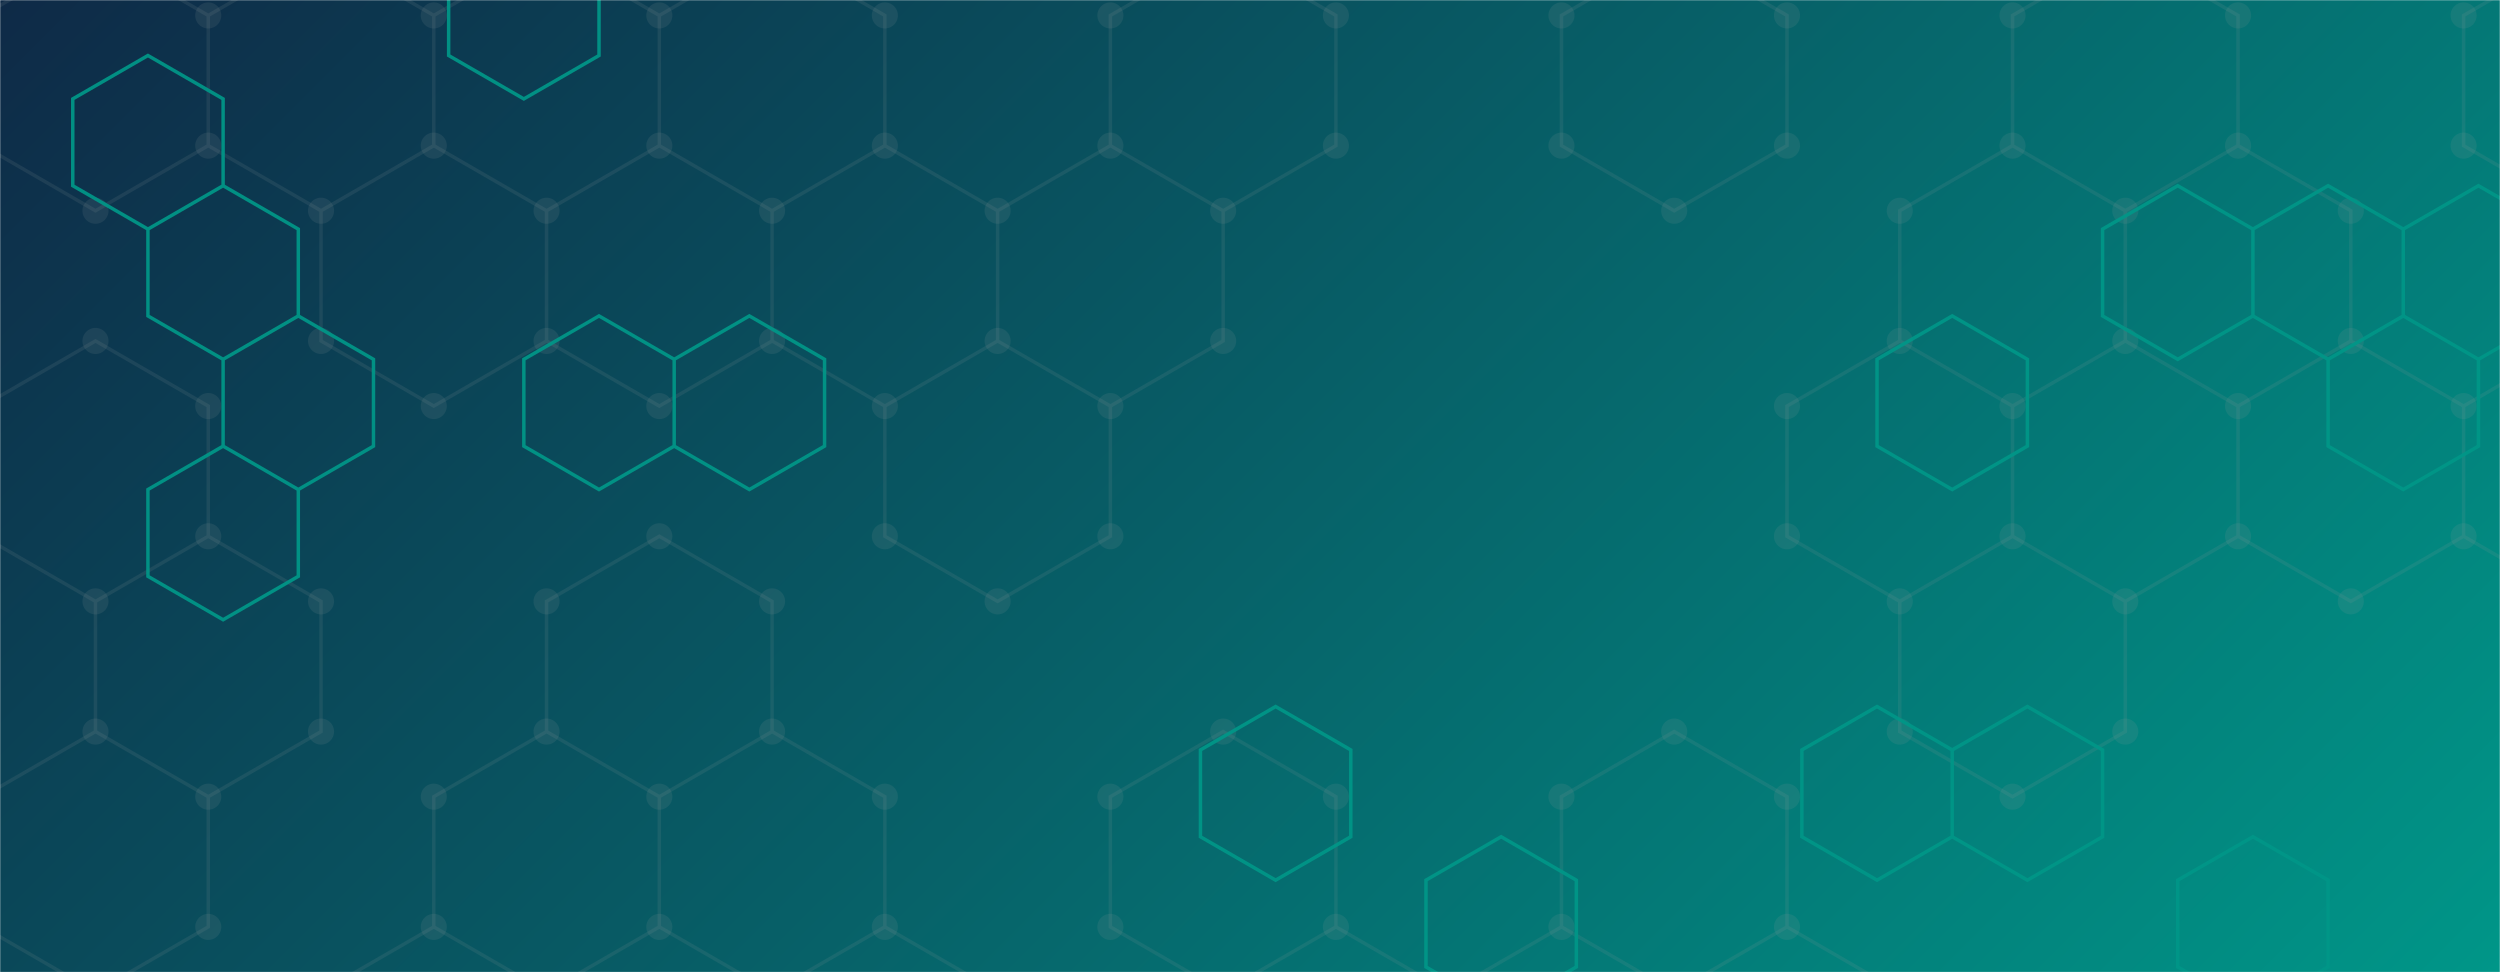 <svg xmlns="http://www.w3.org/2000/svg" version="1.1" xmlns:xlink="http://www.w3.org/1999/xlink" xmlns:svgjs="http://svgjs.com/svgjs" width="1440" height="560" preserveAspectRatio="none" viewBox="0 0 1440 560"><g mask="url(&quot;#SvgjsMask1082&quot;)" fill="none"><rect width="1440" height="560" x="0" y="0" fill="url(#SvgjsLinearGradient1083)"></rect><path d="M55 -28.61L119.95 8.89L119.95 83.89L55 121.39L-9.95 83.89L-9.95 8.89zM55 196.39L119.95 233.89L119.95 308.89L55 346.39L-9.95 308.89L-9.95 233.89zM119.95 308.89L184.91 346.39L184.91 421.39L119.95 458.89L55 421.39L55 346.39zM55 421.39L119.95 458.89L119.95 533.89L55 571.39L-9.95 533.89L-9.95 458.89zM184.91 -28.61L249.86 8.89L249.86 83.89L184.91 121.39L119.95 83.89L119.95 8.89zM249.86 83.89L314.81 121.39L314.81 196.39L249.86 233.89L184.91 196.39L184.91 121.39zM249.86 533.89L314.81 571.39L314.81 646.39L249.86 683.89L184.91 646.39L184.91 571.39zM314.81 -28.61L379.77 8.89L379.77 83.89L314.81 121.39L249.86 83.89L249.86 8.89zM379.77 83.89L444.72 121.39L444.72 196.39L379.77 233.89L314.81 196.39L314.81 121.39zM379.77 308.89L444.72 346.39L444.72 421.39L379.77 458.89L314.81 421.39L314.81 346.39zM314.81 421.39L379.77 458.89L379.77 533.89L314.81 571.39L249.86 533.89L249.86 458.89zM444.72 -28.61L509.68 8.89L509.68 83.89L444.72 121.39L379.77 83.89L379.77 8.89zM509.68 83.89L574.63 121.39L574.63 196.39L509.68 233.89L444.72 196.39L444.72 121.39zM444.72 421.39L509.68 458.89L509.68 533.89L444.72 571.39L379.77 533.89L379.77 458.89zM509.68 533.89L574.63 571.39L574.63 646.39L509.68 683.89L444.72 646.39L444.72 571.39zM639.58 83.89L704.54 121.39L704.54 196.39L639.58 233.89L574.63 196.39L574.63 121.39zM574.63 196.39L639.58 233.89L639.58 308.89L574.63 346.39L509.68 308.89L509.68 233.89zM704.54 -28.61L769.49 8.89L769.49 83.89L704.54 121.39L639.58 83.89L639.58 8.89zM704.54 421.39L769.49 458.89L769.49 533.89L704.54 571.39L639.58 533.89L639.58 458.89zM769.49 533.89L834.45 571.39L834.45 646.39L769.49 683.89L704.54 646.39L704.54 571.39zM899.4 533.89L964.35 571.39L964.35 646.39L899.4 683.89L834.44 646.39L834.44 571.39zM964.35 -28.61L1029.31 8.89L1029.31 83.89L964.35 121.39L899.4 83.89L899.4 8.89zM964.35 421.39L1029.31 458.89L1029.31 533.89L964.35 571.39L899.4 533.89L899.4 458.89zM1029.31 533.89L1094.26 571.39L1094.26 646.39L1029.31 683.89L964.35 646.39L964.35 571.39zM1159.21 83.89L1224.17 121.39L1224.17 196.39L1159.21 233.89L1094.26 196.39L1094.26 121.39zM1094.26 196.39L1159.21 233.89L1159.21 308.89L1094.26 346.39L1029.31 308.89L1029.31 233.89zM1159.21 308.89L1224.17 346.39L1224.17 421.39L1159.21 458.89L1094.26 421.39L1094.26 346.39zM1224.17 -28.61L1289.12 8.89L1289.12 83.89L1224.17 121.39L1159.21 83.89L1159.21 8.89zM1289.12 83.89L1354.07 121.39L1354.07 196.39L1289.12 233.89L1224.17 196.39L1224.17 121.39zM1224.17 196.39L1289.12 233.89L1289.12 308.89L1224.17 346.39L1159.21 308.89L1159.21 233.89zM1354.08 196.39L1419.03 233.89L1419.03 308.89L1354.08 346.39L1289.12 308.89L1289.12 233.89zM1483.98 -28.61L1548.94 8.89L1548.94 83.89L1483.98 121.39L1419.03 83.89L1419.03 8.89zM1483.98 196.39L1548.94 233.89L1548.94 308.89L1483.98 346.39L1419.03 308.89L1419.03 233.89z" stroke="rgba(153, 154, 154, 0.13)" stroke-width="2"></path><path d="M47.5 -28.61 a7.5 7.5 0 1 0 15 0 a7.5 7.5 0 1 0 -15 0zM112.45 8.89 a7.5 7.5 0 1 0 15 0 a7.5 7.5 0 1 0 -15 0zM112.45 83.89 a7.5 7.5 0 1 0 15 0 a7.5 7.5 0 1 0 -15 0zM47.5 121.39 a7.5 7.5 0 1 0 15 0 a7.5 7.5 0 1 0 -15 0zM-17.45 83.89 a7.5 7.5 0 1 0 15 0 a7.5 7.5 0 1 0 -15 0zM-17.45 8.89 a7.5 7.5 0 1 0 15 0 a7.5 7.5 0 1 0 -15 0zM47.5 196.39 a7.5 7.5 0 1 0 15 0 a7.5 7.5 0 1 0 -15 0zM112.45 233.89 a7.5 7.5 0 1 0 15 0 a7.5 7.5 0 1 0 -15 0zM112.45 308.89 a7.5 7.5 0 1 0 15 0 a7.5 7.5 0 1 0 -15 0zM47.5 346.39 a7.5 7.5 0 1 0 15 0 a7.5 7.5 0 1 0 -15 0zM-17.45 308.89 a7.5 7.5 0 1 0 15 0 a7.5 7.5 0 1 0 -15 0zM-17.45 233.89 a7.5 7.5 0 1 0 15 0 a7.5 7.5 0 1 0 -15 0zM177.41 346.39 a7.5 7.5 0 1 0 15 0 a7.5 7.5 0 1 0 -15 0zM177.41 421.39 a7.5 7.5 0 1 0 15 0 a7.5 7.5 0 1 0 -15 0zM112.45 458.89 a7.5 7.5 0 1 0 15 0 a7.5 7.5 0 1 0 -15 0zM47.5 421.39 a7.5 7.5 0 1 0 15 0 a7.5 7.5 0 1 0 -15 0zM112.45 533.89 a7.5 7.5 0 1 0 15 0 a7.5 7.5 0 1 0 -15 0zM47.5 571.39 a7.5 7.5 0 1 0 15 0 a7.5 7.5 0 1 0 -15 0zM-17.45 533.89 a7.5 7.5 0 1 0 15 0 a7.5 7.5 0 1 0 -15 0zM-17.45 458.89 a7.5 7.5 0 1 0 15 0 a7.5 7.5 0 1 0 -15 0zM177.41 -28.61 a7.5 7.5 0 1 0 15 0 a7.5 7.5 0 1 0 -15 0zM242.36 8.89 a7.5 7.5 0 1 0 15 0 a7.5 7.5 0 1 0 -15 0zM242.36 83.89 a7.5 7.5 0 1 0 15 0 a7.5 7.5 0 1 0 -15 0zM177.41 121.39 a7.5 7.5 0 1 0 15 0 a7.5 7.5 0 1 0 -15 0zM307.31 121.39 a7.5 7.5 0 1 0 15 0 a7.5 7.5 0 1 0 -15 0zM307.31 196.39 a7.5 7.5 0 1 0 15 0 a7.5 7.5 0 1 0 -15 0zM242.36 233.89 a7.5 7.5 0 1 0 15 0 a7.5 7.5 0 1 0 -15 0zM177.41 196.39 a7.5 7.5 0 1 0 15 0 a7.5 7.5 0 1 0 -15 0zM242.36 533.89 a7.5 7.5 0 1 0 15 0 a7.5 7.5 0 1 0 -15 0zM307.31 571.39 a7.5 7.5 0 1 0 15 0 a7.5 7.5 0 1 0 -15 0zM307.31 646.39 a7.5 7.5 0 1 0 15 0 a7.5 7.5 0 1 0 -15 0zM242.36 683.89 a7.5 7.5 0 1 0 15 0 a7.5 7.5 0 1 0 -15 0zM177.41 646.39 a7.5 7.5 0 1 0 15 0 a7.5 7.5 0 1 0 -15 0zM177.41 571.39 a7.5 7.5 0 1 0 15 0 a7.5 7.5 0 1 0 -15 0zM307.31 -28.61 a7.5 7.5 0 1 0 15 0 a7.5 7.5 0 1 0 -15 0zM372.27 8.89 a7.5 7.5 0 1 0 15 0 a7.5 7.5 0 1 0 -15 0zM372.27 83.89 a7.5 7.5 0 1 0 15 0 a7.5 7.5 0 1 0 -15 0zM437.22 121.39 a7.5 7.5 0 1 0 15 0 a7.5 7.5 0 1 0 -15 0zM437.22 196.39 a7.5 7.5 0 1 0 15 0 a7.5 7.5 0 1 0 -15 0zM372.27 233.89 a7.5 7.5 0 1 0 15 0 a7.5 7.5 0 1 0 -15 0zM372.27 308.89 a7.5 7.5 0 1 0 15 0 a7.5 7.5 0 1 0 -15 0zM437.22 346.39 a7.5 7.5 0 1 0 15 0 a7.5 7.5 0 1 0 -15 0zM437.22 421.39 a7.5 7.5 0 1 0 15 0 a7.5 7.5 0 1 0 -15 0zM372.27 458.89 a7.5 7.5 0 1 0 15 0 a7.5 7.5 0 1 0 -15 0zM307.31 421.39 a7.5 7.5 0 1 0 15 0 a7.5 7.5 0 1 0 -15 0zM307.31 346.39 a7.5 7.5 0 1 0 15 0 a7.5 7.5 0 1 0 -15 0zM372.27 533.89 a7.5 7.5 0 1 0 15 0 a7.5 7.5 0 1 0 -15 0zM242.36 458.89 a7.5 7.5 0 1 0 15 0 a7.5 7.5 0 1 0 -15 0zM437.22 -28.61 a7.5 7.5 0 1 0 15 0 a7.5 7.5 0 1 0 -15 0zM502.18 8.89 a7.5 7.5 0 1 0 15 0 a7.5 7.5 0 1 0 -15 0zM502.18 83.89 a7.5 7.5 0 1 0 15 0 a7.5 7.5 0 1 0 -15 0zM567.13 121.39 a7.5 7.5 0 1 0 15 0 a7.5 7.5 0 1 0 -15 0zM567.13 196.39 a7.5 7.5 0 1 0 15 0 a7.5 7.5 0 1 0 -15 0zM502.18 233.89 a7.5 7.5 0 1 0 15 0 a7.5 7.5 0 1 0 -15 0zM502.18 458.89 a7.5 7.5 0 1 0 15 0 a7.5 7.5 0 1 0 -15 0zM502.18 533.89 a7.5 7.5 0 1 0 15 0 a7.5 7.5 0 1 0 -15 0zM437.22 571.39 a7.5 7.5 0 1 0 15 0 a7.5 7.5 0 1 0 -15 0zM567.13 571.39 a7.5 7.5 0 1 0 15 0 a7.5 7.5 0 1 0 -15 0zM567.13 646.39 a7.5 7.5 0 1 0 15 0 a7.5 7.5 0 1 0 -15 0zM502.18 683.89 a7.5 7.5 0 1 0 15 0 a7.5 7.5 0 1 0 -15 0zM437.22 646.39 a7.5 7.5 0 1 0 15 0 a7.5 7.5 0 1 0 -15 0zM632.08 83.89 a7.5 7.5 0 1 0 15 0 a7.5 7.5 0 1 0 -15 0zM697.04 121.39 a7.5 7.5 0 1 0 15 0 a7.5 7.5 0 1 0 -15 0zM697.04 196.39 a7.5 7.5 0 1 0 15 0 a7.5 7.5 0 1 0 -15 0zM632.08 233.89 a7.5 7.5 0 1 0 15 0 a7.5 7.5 0 1 0 -15 0zM632.08 308.89 a7.5 7.5 0 1 0 15 0 a7.5 7.5 0 1 0 -15 0zM567.13 346.39 a7.5 7.5 0 1 0 15 0 a7.5 7.5 0 1 0 -15 0zM502.18 308.89 a7.5 7.5 0 1 0 15 0 a7.5 7.5 0 1 0 -15 0zM697.04 -28.61 a7.5 7.5 0 1 0 15 0 a7.5 7.5 0 1 0 -15 0zM761.99 8.89 a7.5 7.5 0 1 0 15 0 a7.5 7.5 0 1 0 -15 0zM761.99 83.89 a7.5 7.5 0 1 0 15 0 a7.5 7.5 0 1 0 -15 0zM632.08 8.89 a7.5 7.5 0 1 0 15 0 a7.5 7.5 0 1 0 -15 0zM697.04 421.39 a7.5 7.5 0 1 0 15 0 a7.5 7.5 0 1 0 -15 0zM761.99 458.89 a7.5 7.5 0 1 0 15 0 a7.5 7.5 0 1 0 -15 0zM761.99 533.89 a7.5 7.5 0 1 0 15 0 a7.5 7.5 0 1 0 -15 0zM697.04 571.39 a7.5 7.5 0 1 0 15 0 a7.5 7.5 0 1 0 -15 0zM632.08 533.89 a7.5 7.5 0 1 0 15 0 a7.5 7.5 0 1 0 -15 0zM632.08 458.89 a7.5 7.5 0 1 0 15 0 a7.5 7.5 0 1 0 -15 0zM826.95 571.39 a7.5 7.5 0 1 0 15 0 a7.5 7.5 0 1 0 -15 0zM826.95 646.39 a7.5 7.5 0 1 0 15 0 a7.5 7.5 0 1 0 -15 0zM761.99 683.89 a7.5 7.5 0 1 0 15 0 a7.5 7.5 0 1 0 -15 0zM697.04 646.39 a7.5 7.5 0 1 0 15 0 a7.5 7.5 0 1 0 -15 0zM891.9 533.89 a7.5 7.5 0 1 0 15 0 a7.5 7.5 0 1 0 -15 0zM956.85 571.39 a7.5 7.5 0 1 0 15 0 a7.5 7.5 0 1 0 -15 0zM956.85 646.39 a7.5 7.5 0 1 0 15 0 a7.5 7.5 0 1 0 -15 0zM891.9 683.89 a7.5 7.5 0 1 0 15 0 a7.5 7.5 0 1 0 -15 0zM826.94 646.39 a7.5 7.5 0 1 0 15 0 a7.5 7.5 0 1 0 -15 0zM826.94 571.39 a7.5 7.5 0 1 0 15 0 a7.5 7.5 0 1 0 -15 0zM956.85 -28.61 a7.5 7.5 0 1 0 15 0 a7.5 7.5 0 1 0 -15 0zM1021.81 8.89 a7.5 7.5 0 1 0 15 0 a7.5 7.5 0 1 0 -15 0zM1021.81 83.89 a7.5 7.5 0 1 0 15 0 a7.5 7.5 0 1 0 -15 0zM956.85 121.39 a7.5 7.5 0 1 0 15 0 a7.5 7.5 0 1 0 -15 0zM891.9 83.89 a7.5 7.5 0 1 0 15 0 a7.5 7.5 0 1 0 -15 0zM891.9 8.89 a7.5 7.5 0 1 0 15 0 a7.5 7.5 0 1 0 -15 0zM956.85 421.39 a7.5 7.5 0 1 0 15 0 a7.5 7.5 0 1 0 -15 0zM1021.81 458.89 a7.5 7.5 0 1 0 15 0 a7.5 7.5 0 1 0 -15 0zM1021.81 533.89 a7.5 7.5 0 1 0 15 0 a7.5 7.5 0 1 0 -15 0zM891.9 458.89 a7.5 7.5 0 1 0 15 0 a7.5 7.5 0 1 0 -15 0zM1086.76 571.39 a7.5 7.5 0 1 0 15 0 a7.5 7.5 0 1 0 -15 0zM1086.76 646.39 a7.5 7.5 0 1 0 15 0 a7.5 7.5 0 1 0 -15 0zM1021.81 683.89 a7.5 7.5 0 1 0 15 0 a7.5 7.5 0 1 0 -15 0zM1151.71 83.89 a7.5 7.5 0 1 0 15 0 a7.5 7.5 0 1 0 -15 0zM1216.67 121.39 a7.5 7.5 0 1 0 15 0 a7.5 7.5 0 1 0 -15 0zM1216.67 196.39 a7.5 7.5 0 1 0 15 0 a7.5 7.5 0 1 0 -15 0zM1151.71 233.89 a7.5 7.5 0 1 0 15 0 a7.5 7.5 0 1 0 -15 0zM1086.76 196.39 a7.5 7.5 0 1 0 15 0 a7.5 7.5 0 1 0 -15 0zM1086.76 121.39 a7.5 7.5 0 1 0 15 0 a7.5 7.5 0 1 0 -15 0zM1151.71 308.89 a7.5 7.5 0 1 0 15 0 a7.5 7.5 0 1 0 -15 0zM1086.76 346.39 a7.5 7.5 0 1 0 15 0 a7.5 7.5 0 1 0 -15 0zM1021.81 308.89 a7.5 7.5 0 1 0 15 0 a7.5 7.5 0 1 0 -15 0zM1021.81 233.89 a7.5 7.5 0 1 0 15 0 a7.5 7.5 0 1 0 -15 0zM1216.67 346.39 a7.5 7.5 0 1 0 15 0 a7.5 7.5 0 1 0 -15 0zM1216.67 421.39 a7.5 7.5 0 1 0 15 0 a7.5 7.5 0 1 0 -15 0zM1151.71 458.89 a7.5 7.5 0 1 0 15 0 a7.5 7.5 0 1 0 -15 0zM1086.76 421.39 a7.5 7.5 0 1 0 15 0 a7.5 7.5 0 1 0 -15 0zM1216.67 -28.61 a7.5 7.5 0 1 0 15 0 a7.5 7.5 0 1 0 -15 0zM1281.62 8.89 a7.5 7.5 0 1 0 15 0 a7.5 7.5 0 1 0 -15 0zM1281.62 83.89 a7.5 7.5 0 1 0 15 0 a7.5 7.5 0 1 0 -15 0zM1151.71 8.89 a7.5 7.5 0 1 0 15 0 a7.5 7.5 0 1 0 -15 0zM1346.57 121.39 a7.5 7.5 0 1 0 15 0 a7.5 7.5 0 1 0 -15 0zM1346.57 196.39 a7.5 7.5 0 1 0 15 0 a7.5 7.5 0 1 0 -15 0zM1281.62 233.89 a7.5 7.5 0 1 0 15 0 a7.5 7.5 0 1 0 -15 0zM1281.62 308.89 a7.5 7.5 0 1 0 15 0 a7.5 7.5 0 1 0 -15 0zM1346.58 196.39 a7.5 7.5 0 1 0 15 0 a7.5 7.5 0 1 0 -15 0zM1411.53 233.89 a7.5 7.5 0 1 0 15 0 a7.5 7.5 0 1 0 -15 0zM1411.53 308.89 a7.5 7.5 0 1 0 15 0 a7.5 7.5 0 1 0 -15 0zM1346.58 346.39 a7.5 7.5 0 1 0 15 0 a7.5 7.5 0 1 0 -15 0zM1476.48 -28.61 a7.5 7.5 0 1 0 15 0 a7.5 7.5 0 1 0 -15 0zM1541.44 8.89 a7.5 7.5 0 1 0 15 0 a7.5 7.5 0 1 0 -15 0zM1541.44 83.89 a7.5 7.5 0 1 0 15 0 a7.5 7.5 0 1 0 -15 0zM1476.48 121.39 a7.5 7.5 0 1 0 15 0 a7.5 7.5 0 1 0 -15 0zM1411.53 83.89 a7.5 7.5 0 1 0 15 0 a7.5 7.5 0 1 0 -15 0zM1411.53 8.89 a7.5 7.5 0 1 0 15 0 a7.5 7.5 0 1 0 -15 0zM1476.48 196.39 a7.5 7.5 0 1 0 15 0 a7.5 7.5 0 1 0 -15 0zM1541.44 233.89 a7.5 7.5 0 1 0 15 0 a7.5 7.5 0 1 0 -15 0zM1541.44 308.89 a7.5 7.5 0 1 0 15 0 a7.5 7.5 0 1 0 -15 0zM1476.48 346.39 a7.5 7.5 0 1 0 15 0 a7.5 7.5 0 1 0 -15 0z" fill="rgba(153, 154, 154, 0.13)"></path><path d="M85.21 31.97L128.51 56.97L128.51 106.97L85.21 131.97L41.91 106.97L41.91 56.97zM128.51 106.97L171.82 131.97L171.82 181.97L128.51 206.97L85.21 181.97L85.21 131.97zM171.82 181.97L215.12 206.97L215.12 256.97L171.82 281.97L128.51 256.97L128.51 206.97zM128.51 256.97L171.82 281.97L171.82 331.97L128.51 356.97L85.21 331.97L85.21 281.97zM301.73 -43.03L345.03 -18.03L345.03 31.97L301.73 56.97L258.42 31.97L258.42 -18.03zM345.03 181.97L388.33 206.97L388.33 256.97L345.03 281.97L301.73 256.97L301.73 206.97zM431.63 181.97L474.94 206.97L474.94 256.97L431.63 281.97L388.33 256.97L388.33 206.97zM734.75 406.97L778.05 431.97L778.05 481.97L734.75 506.97L691.45 481.97L691.45 431.97zM864.66 481.97L907.96 506.97L907.96 556.97L864.66 581.97L821.36 556.97L821.36 506.97zM1124.47 181.97L1167.78 206.97L1167.78 256.97L1124.47 281.97L1081.17 256.97L1081.17 206.97zM1081.17 406.97L1124.47 431.97L1124.47 481.97L1081.17 506.97L1037.87 481.97L1037.87 431.97zM1167.78 406.97L1211.08 431.97L1211.08 481.97L1167.78 506.97L1124.47 481.97L1124.47 431.97zM1254.38 106.97L1297.68 131.97L1297.68 181.97L1254.38 206.97L1211.08 181.97L1211.08 131.97zM1297.68 481.97L1340.99 506.97L1340.99 556.97L1297.68 581.97L1254.38 556.97L1254.38 506.97zM1340.99 106.97L1384.29 131.97L1384.29 181.97L1340.99 206.97L1297.68 181.97L1297.68 131.97zM1384.29 181.97L1427.59 206.97L1427.59 256.97L1384.29 281.97L1340.99 256.97L1340.99 206.97zM1427.59 106.97L1470.89 131.97L1470.89 181.97L1427.59 206.97L1384.29 181.97L1384.29 131.97z" stroke="rgba(0, 150, 136, 0.93)" stroke-width="2"></path></g><defs><mask id="SvgjsMask1082"><rect width="1440" height="560" fill="#ffffff"></rect></mask><linearGradient x1="15.28%" y1="-39.29%" x2="84.72%" y2="139.29%" gradientUnits="userSpaceOnUse" id="SvgjsLinearGradient1083"><stop stop-color="#0e2a47" offset="0"></stop><stop stop-color="rgba(0, 150, 136, 1)" offset="1"></stop></linearGradient></defs></svg>